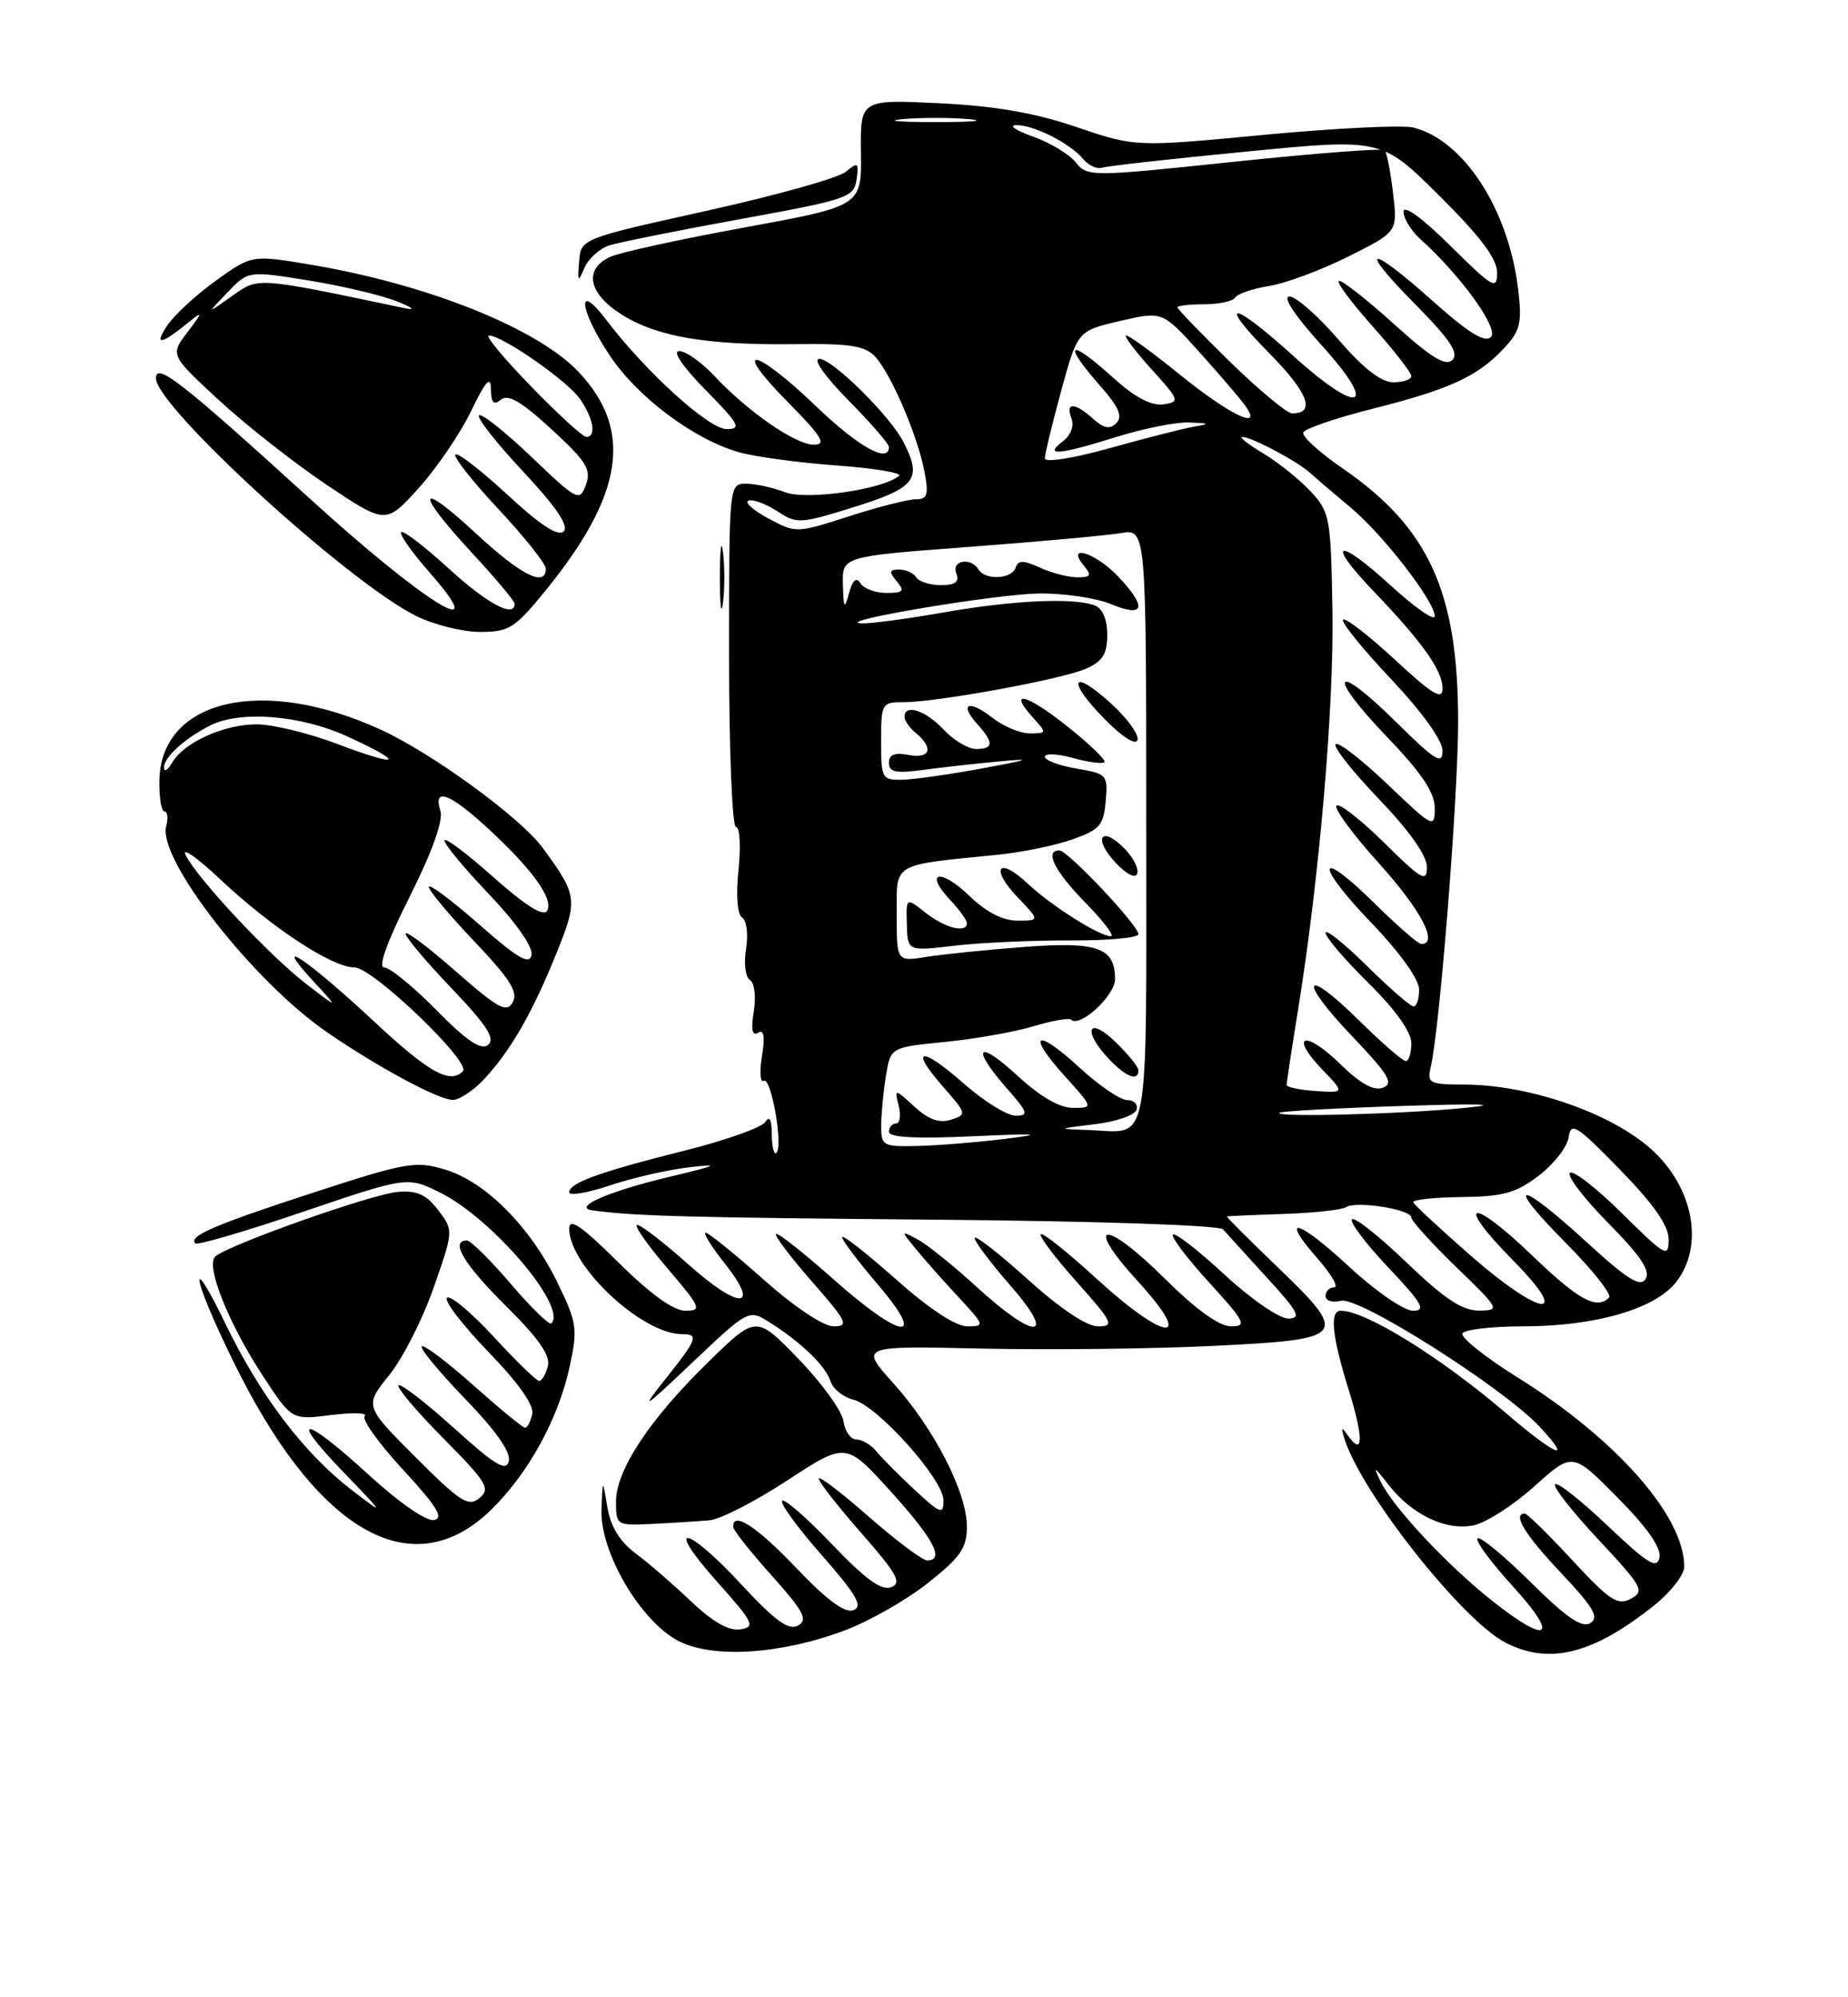 <?xml version="1.0" encoding="UTF-8" standalone="no"?>
<!DOCTYPE svg PUBLIC "-//W3C//DTD SVG 1.1//EN" "http://www.w3.org/Graphics/SVG/1.1/DTD/svg11.dtd" >
<svg xmlns="http://www.w3.org/2000/svg" xmlns:xlink="http://www.w3.org/1999/xlink" version="1.1" viewBox="0 0 237 256">
 <g >
 <path fill="currentColor"
d=" M 108.32 208.98 C 111.45 207.81 116.25 205.08 119.00 202.90 C 123.18 199.60 124.00 198.42 124.00 195.67 C 124.00 191.28 119.81 183.11 114.55 177.27 C 110.26 172.50 110.26 172.50 125.88 172.85 C 134.47 173.04 147.91 172.89 155.75 172.50 C 172.87 171.65 173.12 171.32 163.59 162.16 C 160.06 158.77 157.25 155.96 157.34 155.91 C 157.43 155.87 160.67 155.72 164.55 155.60 C 168.43 155.47 172.07 155.08 172.64 154.72 C 173.98 153.89 181.00 155.01 181.00 156.05 C 181.00 156.48 183.59 159.33 186.75 162.40 C 192.37 167.83 192.43 167.96 189.66 167.98 C 187.53 167.99 185.23 166.46 180.41 161.84 C 176.88 158.45 173.72 155.95 173.39 156.28 C 173.05 156.61 175.14 159.39 178.03 162.44 C 182.41 167.07 182.94 168.00 181.20 168.00 C 180.05 168.00 176.38 165.47 173.03 162.36 C 166.39 156.22 163.98 155.63 169.04 161.39 C 170.78 163.38 171.71 165.00 171.10 165.00 C 170.50 165.00 170.00 165.50 170.00 166.12 C 170.00 166.73 170.88 167.00 171.96 166.72 C 174.25 166.12 192.76 177.85 197.44 182.85 C 201.81 187.54 199.61 186.66 193.17 181.15 C 184.75 173.95 175.15 168.00 171.95 168.00 C 170.49 168.00 170.81 171.21 172.96 178.12 C 174.90 184.36 174.86 186.81 172.85 183.97 C 172.03 182.81 171.95 182.92 172.45 184.50 C 174.69 191.46 187.53 207.67 193.06 210.53 C 198.70 213.45 204.36 212.01 212.25 205.68 C 214.31 204.02 216.00 201.83 216.00 200.80 C 216.00 194.32 207.27 184.43 194.58 176.52 C 190.42 173.92 187.26 171.39 187.56 170.90 C 187.87 170.40 191.38 170.00 195.38 170.00 C 204.55 170.00 212.24 167.78 214.95 164.34 C 218.58 159.72 217.21 152.25 211.85 147.37 C 206.69 142.68 196.16 139.03 187.73 139.01 C 183.30 139.00 183.00 138.84 183.49 136.75 C 184.64 131.86 187.00 102.11 187.00 92.52 C 187.00 75.84 183.24 67.62 172.14 60.00 C 169.19 57.97 166.94 55.92 167.14 55.43 C 167.34 54.94 171.38 53.56 176.12 52.37 C 185.99 49.87 189.52 48.24 192.89 44.63 C 194.97 42.40 195.21 41.41 194.70 37.10 C 193.48 26.85 187.74 17.98 181.27 16.35 C 179.86 16.00 171.26 16.42 162.15 17.28 C 145.61 18.85 145.61 18.85 138.05 16.28 C 132.65 14.45 127.62 13.58 120.41 13.23 C 110.33 12.75 110.33 12.75 110.41 19.58 C 110.50 26.40 110.50 26.40 95.52 29.15 C 87.28 30.65 79.52 32.35 78.27 32.92 C 74.82 34.50 75.44 37.63 79.75 40.33 C 84.29 43.18 90.67 44.26 102.10 44.11 C 109.10 44.02 110.98 44.33 112.27 45.75 C 114.33 48.02 117.71 55.94 118.56 60.46 C 119.12 63.44 118.94 64.00 117.43 64.00 C 116.45 64.00 112.59 64.98 108.87 66.18 C 102.13 68.35 102.07 68.35 98.52 66.44 C 96.56 65.38 95.42 64.36 96.01 64.16 C 96.59 63.97 98.25 64.59 99.69 65.53 C 102.20 67.18 102.63 67.15 109.66 64.95 C 117.44 62.51 118.29 61.39 115.88 56.68 C 114.16 53.31 106.76 46.00 105.08 46.00 C 104.20 46.00 105.76 48.21 108.78 51.28 C 111.65 54.19 114.00 56.89 114.00 57.28 C 114.00 59.48 110.08 57.28 104.58 52.00 C 96.74 44.48 93.64 44.04 101.00 51.50 C 105.42 55.97 106.05 57.00 104.37 57.00 C 102.02 57.00 95.92 52.78 91.56 48.13 C 89.95 46.41 87.94 45.00 87.10 45.00 C 86.19 45.00 87.55 47.00 90.50 50.00 C 94.81 54.37 95.14 55.00 93.19 55.00 C 90.90 55.00 82.82 47.67 77.75 41.00 C 73.86 35.88 74.27 39.68 78.25 45.64 C 81.80 50.95 89.06 56.36 94.82 57.98 C 96.85 58.55 102.46 59.31 107.30 59.66 C 112.14 60.02 115.74 60.61 115.30 60.99 C 113.26 62.74 103.44 64.15 100.68 63.09 C 99.14 62.49 96.89 62.00 95.68 62.00 C 93.50 62.00 93.50 62.05 93.50 84.00 C 93.50 96.18 93.90 106.00 94.39 106.00 C 94.88 106.00 95.02 108.47 94.71 111.49 C 94.37 114.81 94.56 117.23 95.18 117.61 C 95.76 117.97 95.98 119.76 95.68 121.61 C 95.37 123.47 95.60 125.25 96.18 125.61 C 96.76 125.97 96.98 127.75 96.67 129.65 C 96.29 131.97 96.47 132.83 97.22 132.37 C 97.97 131.90 98.13 132.83 97.72 135.37 C 97.39 137.39 97.49 138.81 97.95 138.53 C 98.89 137.95 100.46 146.87 99.58 147.76 C 99.26 148.07 98.99 147.02 98.98 145.42 C 98.97 143.50 98.69 142.95 98.15 143.80 C 97.70 144.51 93.09 146.15 87.91 147.45 C 76.93 150.20 73.00 151.61 73.00 152.82 C 73.00 153.30 75.36 152.90 78.25 151.93 C 81.14 150.96 85.75 149.91 88.50 149.60 C 92.48 149.14 91.96 149.39 86.00 150.80 C 78.09 152.68 73.27 154.77 76.00 155.14 C 81.47 155.88 88.35 156.06 120.27 156.33 C 140.69 156.51 156.39 157.04 156.85 157.57 C 157.30 158.08 159.83 160.86 162.47 163.75 C 166.54 168.19 166.95 169.00 165.19 169.00 C 164.05 169.00 160.37 166.46 157.03 163.36 C 153.68 160.26 150.71 157.96 150.43 158.24 C 150.15 158.52 152.23 161.28 155.06 164.37 C 159.70 169.45 159.97 170.00 157.88 170.00 C 156.37 170.00 153.38 167.85 149.38 163.88 C 141.58 156.15 138.84 156.48 145.98 164.29 C 153.33 172.33 149.51 172.03 140.60 163.87 C 136.93 160.50 133.72 157.95 133.47 158.19 C 133.23 158.44 135.31 161.19 138.10 164.32 C 142.72 169.50 142.96 170.00 140.82 170.00 C 139.35 170.00 135.94 167.71 131.74 163.92 C 128.03 160.58 125.00 158.22 125.00 158.69 C 125.00 159.15 127.06 161.89 129.58 164.77 C 135.65 171.71 132.80 171.85 125.29 164.98 C 122.27 162.22 118.83 159.45 117.65 158.84 C 115.50 157.71 115.50 157.71 117.47 160.10 C 118.55 161.42 121.00 164.19 122.92 166.25 C 126.29 169.88 126.33 170.00 124.04 170.00 C 122.56 170.00 119.11 167.72 114.84 163.92 C 111.08 160.58 108.00 158.17 108.00 158.57 C 108.00 158.96 110.06 161.70 112.58 164.64 C 119.03 172.19 115.64 171.75 106.79 163.88 C 103.00 160.52 99.73 157.94 99.51 158.16 C 99.30 158.37 101.38 161.12 104.14 164.27 C 108.63 169.39 108.92 170.00 106.92 170.00 C 105.59 170.00 101.92 167.55 97.92 164.00 C 94.21 160.70 90.87 158.00 90.50 158.00 C 90.13 158.00 91.23 159.77 92.94 161.93 C 97.62 167.83 94.85 167.92 88.29 162.07 C 85.16 159.28 82.21 157.00 81.72 157.00 C 81.24 157.00 82.96 159.47 85.54 162.50 C 89.90 167.60 90.07 168.00 87.90 168.00 C 86.36 168.00 83.39 165.85 79.28 161.78 C 74.59 157.13 73.00 156.04 73.00 157.48 C 73.00 162.27 82.33 171.00 87.46 171.00 C 89.67 171.00 89.44 171.61 85.28 176.83 C 82.03 180.91 82.48 180.63 88.79 174.64 C 96.03 167.79 96.03 167.79 98.76 169.53 C 102.82 172.10 105.89 175.09 106.52 177.06 C 106.82 178.02 108.14 179.07 109.44 179.40 C 112.54 180.17 121.00 189.62 121.00 192.30 C 121.00 194.18 120.62 194.04 117.29 190.95 C 115.25 189.05 113.04 186.82 112.37 186.00 C 111.71 185.18 110.56 184.50 109.83 184.50 C 109.10 184.50 108.35 183.44 108.17 182.14 C 107.98 180.85 105.39 177.26 102.41 174.18 C 96.98 168.58 96.98 168.58 90.87 174.54 C 83.31 181.91 79.00 188.43 79.00 192.47 C 79.00 195.51 79.06 195.55 83.75 195.32 C 86.36 195.19 89.62 194.98 91.00 194.86 C 92.38 194.74 96.88 192.43 101.00 189.73 C 108.50 184.83 108.50 184.83 114.23 191.16 C 119.77 197.28 121.20 200.00 118.90 200.00 C 118.30 200.00 114.93 197.47 111.40 194.38 C 107.88 191.29 105.00 189.10 105.00 189.52 C 105.00 189.94 107.47 193.09 110.49 196.53 C 115.06 201.74 115.70 202.90 114.29 203.44 C 113.05 203.92 110.96 202.40 106.72 197.95 C 103.50 194.57 100.61 192.06 100.31 192.36 C 100.00 192.66 102.29 195.81 105.40 199.34 C 109.87 204.44 110.71 205.90 109.45 206.38 C 108.36 206.80 106.06 205.10 102.15 201.00 C 97.05 195.64 93.92 193.61 94.04 195.75 C 94.07 196.16 96.30 198.97 99.00 201.98 C 103.09 206.55 103.65 207.62 102.34 208.35 C 101.15 209.02 99.43 207.77 95.10 203.11 C 87.91 195.36 85.08 195.03 91.98 202.75 C 96.66 207.99 96.92 208.53 94.93 208.84 C 93.47 209.06 91.39 207.88 88.63 205.25 C 86.36 203.09 83.15 200.32 81.50 199.09 C 79.47 197.57 78.30 195.65 77.89 193.17 C 77.28 189.50 77.28 189.50 77.14 193.54 C 76.95 198.96 82.15 207.80 87.00 210.32 C 91.40 212.60 100.10 212.06 108.32 208.98 Z  M 62.99 193.51 C 67.79 188.82 71.63 181.81 73.07 175.11 C 74.11 170.27 73.99 169.51 71.45 164.31 C 67.96 157.18 62.24 151.45 57.06 149.90 C 53.30 148.77 52.06 148.99 40.25 152.84 C 27.58 156.96 24.12 158.45 25.04 159.37 C 25.30 159.64 31.54 157.81 38.89 155.31 C 52.26 150.78 52.26 150.78 56.50 152.89 C 63.19 156.23 72.79 167.54 70.71 169.62 C 70.45 169.88 68.10 167.60 65.50 164.55 C 62.89 161.50 60.36 159.00 59.88 159.00 C 57.67 159.00 59.48 162.04 64.88 167.38 C 69.07 171.53 70.62 173.75 70.26 175.10 C 69.99 176.15 69.49 177.00 69.15 177.00 C 68.81 177.00 66.17 174.44 63.29 171.31 C 60.40 168.19 57.72 165.95 57.32 166.34 C 56.93 166.73 59.33 169.85 62.64 173.28 C 66.51 177.27 68.52 180.13 68.26 181.25 C 68.04 182.21 67.62 183.00 67.34 183.00 C 67.05 183.00 64.07 180.55 60.70 177.55 C 57.33 174.55 54.36 172.31 54.09 172.57 C 53.83 172.84 56.33 175.85 59.64 179.28 C 63.53 183.29 65.53 186.12 65.26 187.26 C 64.93 188.67 63.54 187.84 58.22 183.04 C 54.58 179.76 51.38 177.29 51.11 177.56 C 50.83 177.83 53.42 180.89 56.86 184.36 C 62.44 189.99 62.94 190.81 61.49 192.01 C 60.07 193.18 59.04 192.52 53.30 186.78 C 46.73 180.21 46.73 180.21 49.92 176.25 C 51.67 174.08 54.24 169.01 55.63 165.00 C 58.17 157.71 58.17 157.71 56.19 155.10 C 54.68 153.11 53.47 152.56 51.02 152.77 C 47.67 153.04 29.15 159.60 27.60 161.06 C 26.34 162.24 29.36 169.75 33.79 176.47 C 37.43 182.01 37.43 182.01 42.47 181.37 C 45.24 181.02 47.17 181.08 46.77 181.51 C 46.37 181.93 48.59 185.03 51.70 188.39 C 56.02 193.06 56.96 194.58 55.66 194.83 C 54.68 195.01 51.18 192.60 47.34 189.08 C 38.98 181.41 36.78 181.15 44.03 188.67 C 49.39 194.23 49.41 194.28 45.13 191.00 C 38.98 186.28 33.32 178.82 28.83 169.50 C 26.71 165.10 25.27 162.85 25.64 164.50 C 26.01 166.15 28.37 171.50 30.87 176.38 C 41.35 196.80 53.17 203.10 62.99 193.51 Z  M 62.15 138.25 C 65.57 134.54 68.31 129.75 71.38 122.14 C 74.14 115.30 74.07 114.76 69.59 108.66 C 66.73 104.78 55.45 96.55 48.80 93.51 C 33.69 86.59 20.60 89.62 20.44 100.08 C 20.40 102.24 20.70 104.00 21.09 104.00 C 21.49 104.00 21.59 104.86 21.31 105.91 C 20.21 110.11 32.45 125.77 41.92 132.29 C 48.38 136.74 56.22 140.96 58.06 140.98 C 58.92 140.99 60.76 139.76 62.15 138.25 Z  M 69.92 75.75 C 79.99 63.40 81.25 55.13 74.19 47.66 C 68.92 42.08 54.85 36.45 39.88 33.93 C 32.30 32.66 32.30 32.66 27.66 35.99 C 25.10 37.83 22.29 40.43 21.40 41.79 C 19.69 44.40 20.69 44.18 24.45 41.10 C 26.00 39.83 25.93 40.11 24.10 42.50 C 21.80 45.50 21.80 45.50 28.11 51.32 C 31.58 54.52 37.81 59.41 41.95 62.18 C 49.48 67.21 49.48 67.21 53.68 62.58 C 55.98 60.03 59.01 55.60 60.40 52.72 C 62.29 48.81 62.94 48.09 62.96 49.87 C 62.99 51.65 63.31 51.99 64.25 51.22 C 65.17 50.47 66.90 51.49 70.74 55.03 C 75.23 59.16 75.86 60.19 75.14 62.14 C 74.33 64.34 74.06 64.20 68.14 58.55 C 64.76 55.32 61.74 52.93 61.43 53.24 C 61.12 53.54 63.67 56.78 67.09 60.44 C 71.34 64.98 72.99 67.41 72.29 68.11 C 71.59 68.81 69.31 67.33 65.10 63.43 C 61.71 60.30 58.70 57.97 58.41 58.26 C 58.11 58.55 60.60 61.71 63.94 65.27 C 67.27 68.84 70.00 72.26 70.00 72.88 C 70.00 75.33 66.83 73.74 61.06 68.39 C 53.50 61.39 53.15 62.89 60.50 70.83 C 63.52 74.09 66.00 77.04 66.00 77.38 C 66.00 79.26 62.49 77.39 57.55 72.87 C 54.46 70.05 51.72 67.95 51.45 68.21 C 51.19 68.48 52.82 70.79 55.07 73.35 C 63.48 82.89 54.45 77.32 39.58 63.77 C 23.32 48.98 20.00 46.38 20.00 48.48 C 20.00 52.11 44.67 74.65 53.35 78.94 C 55.63 80.07 59.33 81.00 61.57 81.00 C 65.28 81.00 66.03 80.52 69.92 75.75 Z  M 92.72 70.75 C 92.50 68.96 92.32 70.42 92.32 74.00 C 92.32 77.58 92.50 79.04 92.72 77.25 C 92.95 75.46 92.95 72.54 92.72 70.75 Z  M 78.16 31.45 C 79.42 31.05 86.98 29.53 94.97 28.08 C 108.71 25.58 109.52 25.31 109.85 23.02 C 110.16 20.83 110.03 20.73 108.47 22.02 C 107.53 22.81 99.50 25.05 90.63 27.02 C 74.50 30.59 74.50 30.59 74.27 33.54 C 74.06 36.17 74.13 36.26 74.95 34.34 C 75.46 33.15 76.90 31.85 78.16 31.45 Z  M 191.34 205.16 C 185.55 200.56 178.67 193.21 177.06 189.89 C 176.06 187.84 176.20 187.90 178.05 190.28 C 181.06 194.16 185.51 196.27 189.05 195.49 C 190.64 195.14 194.14 192.89 196.81 190.48 C 201.67 186.11 201.67 186.11 207.43 191.93 C 211.25 195.78 213.07 198.39 212.82 199.63 C 212.51 201.17 211.34 200.45 206.21 195.59 C 202.79 192.34 199.74 189.93 199.43 190.24 C 199.12 190.54 201.63 193.74 204.99 197.33 C 210.66 203.39 210.96 203.95 209.15 204.92 C 207.46 205.82 206.42 205.14 201.65 199.98 C 198.60 196.69 195.86 194.00 195.55 194.00 C 193.91 194.00 195.57 196.72 200.21 201.62 C 204.37 206.03 205.12 207.31 203.96 208.03 C 202.88 208.70 200.90 207.35 196.28 202.77 C 192.85 199.38 189.80 196.87 189.49 197.18 C 189.17 197.49 191.23 200.28 194.06 203.37 C 200.05 209.93 198.58 210.90 191.34 205.16 Z  M 188.50 160.84 C 184.65 157.47 181.39 154.44 181.25 154.11 C 181.11 153.77 183.89 153.47 187.42 153.43 C 192.78 153.37 194.43 152.91 197.35 150.68 C 199.28 149.21 201.00 146.99 201.18 145.75 C 201.46 143.75 202.19 144.20 207.75 149.91 C 212.12 154.39 214.00 157.08 214.00 158.88 C 214.00 161.25 213.57 161.01 208.03 155.53 C 204.74 152.27 201.73 149.94 201.33 150.33 C 200.94 150.73 203.16 153.63 206.27 156.78 C 210.38 160.93 211.69 162.89 211.05 163.92 C 210.36 165.03 208.71 164.00 203.44 159.17 C 194.65 151.11 192.78 151.21 200.81 159.31 C 204.24 162.77 206.74 165.92 206.36 166.31 C 204.75 167.91 202.47 166.66 196.41 160.84 C 188.56 153.30 186.49 153.90 194.02 161.52 C 201.75 169.35 197.64 168.84 188.50 160.84 Z  M 113.01 144.25 C 113.02 142.74 113.29 139.87 113.62 137.87 C 114.22 134.24 114.22 134.24 121.17 133.55 C 125.00 133.17 130.10 132.27 132.51 131.55 C 134.92 130.82 137.10 130.44 137.36 130.69 C 138.46 131.79 143.00 127.61 143.00 125.51 C 143.00 121.44 140.76 120.65 131.26 121.38 C 126.48 121.74 120.87 122.32 118.79 122.65 C 115.00 123.26 115.00 123.26 115.00 117.24 C 115.00 110.47 114.22 110.94 128.00 109.55 C 131.03 109.25 135.30 108.37 137.50 107.60 C 141.03 106.36 141.54 105.78 141.80 102.70 C 142.10 99.31 141.97 99.17 138.05 98.51 C 135.82 98.13 134.00 97.45 134.00 96.99 C 134.00 96.54 135.62 96.61 137.59 97.15 C 139.57 97.70 141.39 97.94 141.64 97.69 C 141.89 97.45 139.75 95.38 136.89 93.11 C 131.65 88.93 129.15 88.30 132.49 91.99 C 134.26 93.95 134.25 94.00 132.06 94.00 C 130.83 94.00 128.66 93.09 127.26 91.99 C 124.24 89.62 122.95 90.18 125.34 92.82 C 127.48 95.19 127.44 96.00 125.17 96.00 C 124.17 96.00 122.29 94.88 121.00 93.50 C 118.69 91.04 116.00 90.16 116.00 91.88 C 116.00 92.36 116.67 93.32 117.50 94.00 C 119.79 95.90 119.29 97.29 116.50 96.76 C 114.73 96.42 114.00 96.72 114.00 97.77 C 114.00 98.96 114.89 99.15 118.25 98.70 C 120.59 98.38 124.97 97.89 128.00 97.61 C 132.55 97.18 132.21 97.33 126.00 98.48 C 121.88 99.25 117.26 99.90 115.75 99.94 C 113.11 100.00 113.00 99.80 113.00 95.00 C 113.00 90.16 113.09 90.00 115.87 90.00 C 120.21 90.00 136.13 87.08 139.25 85.72 C 141.41 84.77 142.00 83.84 142.00 81.36 C 142.00 79.41 141.40 77.98 140.42 77.61 C 137.73 76.57 129.88 76.94 121.00 78.50 C 116.33 79.32 111.60 79.95 110.50 79.90 C 106.47 79.71 127.68 76.14 133.28 76.07 C 136.46 76.03 140.62 76.65 142.53 77.45 C 146.83 79.24 147.14 77.79 143.31 73.80 C 140.44 70.81 136.64 69.66 139.00 72.50 C 140.04 73.75 139.90 74.00 138.17 74.00 C 137.03 74.00 134.87 73.44 133.38 72.76 C 131.22 71.78 130.57 71.78 130.25 72.76 C 129.75 74.24 126.37 74.41 125.50 73.00 C 124.50 71.38 121.99 71.82 122.64 73.50 C 123.06 74.59 122.52 75.00 120.67 75.00 C 119.26 75.00 117.84 74.55 117.50 74.00 C 117.16 73.45 116.18 73.00 115.32 73.00 C 114.04 73.00 113.98 73.28 115.00 74.50 C 116.05 75.77 115.85 76.00 113.68 76.00 C 112.27 76.00 110.77 75.44 110.35 74.76 C 109.83 73.92 109.36 74.32 108.89 76.01 C 108.29 78.18 108.19 78.04 108.10 74.91 C 108.00 71.32 108.00 71.32 124.25 70.10 C 133.19 69.43 141.96 68.63 143.75 68.33 C 147.00 67.78 147.00 67.78 147.00 105.78 C 147.00 148.23 147.58 145.14 139.67 144.84 C 135.50 144.69 135.50 144.69 140.42 144.09 C 143.13 143.77 145.53 142.94 145.76 142.25 C 145.98 141.56 145.44 141.00 144.56 141.00 C 143.68 141.00 140.93 139.13 138.46 136.85 C 132.86 131.69 131.56 132.40 136.54 137.91 C 140.23 142.00 140.23 142.00 137.59 142.00 C 135.89 142.00 133.37 140.54 130.48 137.87 C 125.36 133.15 124.47 134.19 129.10 139.47 C 131.85 142.59 131.98 143.00 130.24 143.00 C 129.16 143.00 126.17 141.14 123.60 138.88 C 118.08 134.02 116.55 134.28 120.97 139.32 C 123.98 142.75 124.01 142.86 121.95 143.52 C 120.46 143.99 119.06 143.49 117.27 141.84 C 114.70 139.50 114.70 139.50 115.26 141.75 C 115.56 142.99 115.40 144.00 114.91 144.00 C 114.41 144.00 114.00 144.48 114.00 145.07 C 114.00 145.79 117.49 145.97 124.75 145.64 C 133.12 145.26 134.06 145.33 129.00 145.96 C 125.42 146.40 120.36 146.82 117.75 146.88 C 113.20 146.99 113.00 146.88 113.01 144.25 Z  M 146.00 137.19 C 146.00 136.74 144.65 135.08 143.00 133.50 C 139.53 130.17 138.80 132.09 142.17 135.69 C 144.38 138.03 146.00 138.67 146.00 137.19 Z  M 137.25 120.54 C 142.06 120.56 146.00 120.20 146.00 119.74 C 146.00 118.61 136.94 109.00 135.86 109.00 C 133.91 109.00 135.25 111.67 139.21 115.71 C 141.52 118.07 142.99 120.00 142.46 120.00 C 140.98 119.99 134.80 116.08 131.76 113.22 C 128.03 109.71 126.93 111.28 130.51 115.01 C 133.37 118.00 133.37 118.00 130.48 118.00 C 128.59 118.00 126.46 116.90 124.31 114.82 C 120.64 111.26 118.43 111.70 121.83 115.32 C 123.02 116.59 124.00 117.94 124.00 118.31 C 124.00 119.66 121.23 118.97 118.73 117.01 C 116.20 115.01 116.20 115.01 116.30 118.47 C 116.39 121.93 116.39 121.93 122.45 121.21 C 125.78 120.82 132.44 120.52 137.25 120.54 Z  M 144.15 108.70 C 141.18 105.73 140.16 107.48 143.06 110.56 C 144.49 112.09 145.62 112.65 145.85 111.96 C 146.06 111.32 145.30 109.85 144.15 108.70 Z  M 142.56 90.24 C 137.49 85.59 136.68 87.06 141.55 92.05 C 143.86 94.42 145.64 95.57 145.88 94.86 C 146.10 94.19 144.61 92.11 142.56 90.24 Z  M 164.08 142.63 C 164.31 142.42 171.47 142.03 180.00 141.75 C 189.76 141.43 192.72 141.52 188.00 141.99 C 179.93 142.80 163.40 143.24 164.08 142.63 Z  M 165.00 139.05 C 165.01 138.75 165.66 134.45 166.46 129.50 C 169.20 112.59 171.10 90.51 170.88 78.13 C 170.68 66.35 170.55 65.63 168.08 62.98 C 166.66 61.46 163.93 59.26 162.00 58.11 C 160.07 56.95 158.86 56.01 159.30 56.00 C 160.49 56.00 166.28 59.06 168.00 60.60 C 168.82 61.34 171.18 63.35 173.22 65.06 C 177.36 68.50 184.00 77.09 184.00 78.98 C 184.00 79.65 181.47 77.89 178.37 75.06 C 171.49 68.77 169.92 69.27 176.15 75.77 C 182.46 82.36 185.00 85.94 185.00 88.24 C 185.00 89.80 183.73 89.04 178.89 84.55 C 175.52 81.44 172.53 79.13 172.24 79.42 C 171.95 79.71 174.70 83.12 178.36 87.00 C 182.40 91.28 185.00 94.90 185.00 96.24 C 185.00 98.09 184.06 97.50 179.03 92.53 C 171.04 84.62 170.01 86.26 177.84 94.41 C 182.33 99.08 184.00 101.57 184.00 103.57 C 184.00 106.22 183.81 106.12 177.95 100.53 C 174.62 97.36 171.63 95.04 171.29 95.38 C 170.95 95.72 173.45 98.88 176.84 102.41 C 180.74 106.48 183.00 109.67 183.00 111.13 C 183.00 113.15 182.34 112.78 177.52 108.02 C 174.51 105.05 171.76 102.91 171.40 103.26 C 171.05 103.62 173.51 106.96 176.88 110.69 C 182.24 116.63 184.53 121.00 182.28 121.00 C 181.89 121.00 179.20 118.66 176.31 115.81 C 168.86 108.46 168.49 110.60 175.88 118.29 C 179.53 122.09 182.00 125.54 182.00 126.83 C 182.00 128.03 181.68 129.00 181.28 129.00 C 180.89 129.00 178.19 126.65 175.28 123.78 C 172.38 120.92 170.00 119.02 170.00 119.57 C 170.00 120.12 172.47 123.01 175.50 126.00 C 178.98 129.43 181.00 132.27 181.00 133.72 C 181.00 134.97 180.68 136.00 180.28 136.00 C 179.89 136.00 177.20 133.66 174.31 130.81 C 167.13 123.73 166.38 125.45 173.42 132.83 C 178.09 137.73 178.78 138.87 177.36 139.41 C 176.19 139.86 174.46 138.91 171.85 136.35 C 167.36 131.97 165.30 132.61 169.55 137.06 C 172.46 140.09 172.46 140.09 168.73 139.84 C 166.68 139.70 165.00 139.35 165.00 139.05 Z  M 134.00 58.75 C 134.00 58.19 134.95 54.29 136.10 50.07 C 138.20 42.41 138.20 42.41 143.64 41.14 C 149.08 39.88 149.08 39.88 153.79 45.10 C 156.38 47.97 159.06 51.10 159.74 52.06 C 162.02 55.28 157.69 53.18 151.19 47.92 C 147.85 45.21 144.81 43.00 144.44 43.00 C 144.07 43.00 145.50 44.91 147.61 47.25 C 151.30 51.32 151.36 51.51 149.18 51.83 C 147.68 52.04 145.57 50.94 142.95 48.58 C 137.05 43.24 136.08 43.75 141.15 49.52 C 143.48 52.17 144.01 53.39 143.17 54.23 C 142.34 55.06 141.57 54.92 140.19 53.68 C 137.84 51.55 136.60 51.53 137.41 53.63 C 137.78 54.60 137.32 55.80 136.27 56.60 C 133.78 58.49 135.82 58.31 143.16 56.01 C 146.65 54.92 150.85 54.08 152.50 54.15 C 155.20 54.26 155.25 54.32 153.00 54.71 C 151.62 54.96 146.79 56.19 142.25 57.46 C 137.57 58.76 134.00 59.32 134.00 58.75 Z  M 157.75 46.38 C 154.04 42.75 151.00 39.61 151.00 39.39 C 151.00 39.18 152.55 39.00 154.44 39.00 C 156.33 39.00 158.12 38.61 158.42 38.13 C 158.71 37.65 160.68 36.99 162.78 36.65 C 164.88 36.32 169.45 34.62 172.92 32.88 C 179.25 29.72 179.25 29.72 178.65 24.72 C 178.33 21.98 177.84 19.51 177.58 19.25 C 177.31 18.98 168.64 19.65 158.30 20.73 C 139.85 22.67 139.47 22.67 137.96 20.81 C 137.12 19.76 134.64 18.27 132.46 17.50 C 130.28 16.72 129.31 16.07 130.30 16.04 C 132.53 15.99 137.22 18.35 138.90 20.37 C 139.58 21.20 140.68 21.71 141.32 21.50 C 141.97 21.28 150.31 20.35 159.85 19.43 C 177.19 17.74 177.19 17.74 184.60 25.10 C 189.86 30.32 192.00 33.17 192.00 34.94 C 192.00 37.22 191.48 36.92 186.00 31.50 C 182.42 27.96 180.00 26.19 180.00 27.13 C 180.00 27.99 180.95 29.55 182.11 30.60 C 187.35 35.32 192.27 42.13 191.21 43.19 C 190.43 43.97 188.33 42.67 183.81 38.64 C 175.47 31.20 174.00 31.42 181.49 38.99 C 185.95 43.50 187.13 45.27 186.27 46.13 C 185.41 46.99 183.58 45.88 178.89 41.64 C 175.46 38.54 172.25 36.00 171.75 36.00 C 171.25 36.00 173.13 38.56 175.92 41.70 C 178.71 44.83 181.00 47.76 181.00 48.20 C 181.00 48.64 179.96 49.00 178.69 49.00 C 177.13 49.00 174.83 47.21 171.63 43.50 C 169.02 40.48 166.20 38.00 165.36 38.00 C 164.43 38.00 166.05 40.45 169.49 44.25 C 176.92 52.45 174.42 53.36 165.82 45.58 C 157.94 38.44 155.91 38.32 162.90 45.40 C 167.79 50.35 168.77 53.03 165.69 52.98 C 165.04 52.97 161.46 50.00 157.75 46.38 Z  M 115.75 15.27 C 118.09 15.06 121.91 15.06 124.25 15.27 C 126.59 15.48 124.67 15.65 120.00 15.65 C 115.33 15.65 113.41 15.48 115.75 15.27 Z  M 48.00 130.95 C 39.45 122.99 34.69 119.78 40.00 125.56 C 43.50 129.36 43.50 129.36 39.34 126.17 C 34.59 122.52 25.52 112.85 23.83 109.65 C 23.21 108.47 25.20 109.84 28.24 112.70 C 34.87 118.93 42.60 124.00 45.47 124.00 C 47.79 124.00 60.49 136.17 59.36 137.31 C 57.69 138.98 55.02 137.49 48.00 130.95 Z  M 55.97 129.47 C 53.00 126.46 49.99 124.00 49.27 124.00 C 48.45 124.00 49.65 120.67 52.54 114.93 C 55.45 109.13 56.87 105.16 56.48 103.93 C 55.50 100.85 57.67 101.65 62.59 106.19 C 68.34 111.49 71.06 115.29 70.15 116.76 C 69.68 117.52 67.29 116.00 63.22 112.38 C 59.80 109.33 57.00 107.24 57.00 107.74 C 57.00 108.23 59.59 111.34 62.75 114.65 C 66.16 118.23 68.36 121.37 68.17 122.39 C 67.91 123.72 66.42 122.86 61.42 118.46 C 57.89 115.37 55.00 113.21 55.00 113.68 C 55.00 114.15 57.63 117.29 60.84 120.67 C 65.39 125.45 66.48 127.17 65.76 128.46 C 64.98 129.87 63.91 129.28 58.42 124.47 C 54.89 121.37 52.00 119.21 52.01 119.67 C 52.01 120.12 54.67 123.29 57.93 126.69 C 62.41 131.38 63.55 133.13 62.61 133.91 C 61.70 134.66 59.93 133.48 55.97 129.47 Z  M 21.03 98.40 C 20.99 97.11 23.56 94.74 26.86 93.03 C 30.73 91.03 38.51 91.63 44.54 94.39 C 52.13 97.86 51.37 98.43 43.25 95.35 C 39.54 93.95 34.85 92.81 32.82 92.84 C 28.62 92.88 23.57 95.18 22.08 97.75 C 21.52 98.71 21.05 99.01 21.03 98.40 Z  M 68.08 49.50 C 64.60 45.92 62.18 43.00 62.69 43.00 C 64.41 43.00 72.73 48.78 74.37 51.12 C 76.11 53.61 76.52 56.00 75.19 56.00 C 74.75 56.00 71.55 53.08 68.08 49.50 Z  M 29.17 37.48 C 31.84 34.70 31.84 34.70 39.53 35.94 C 43.76 36.62 48.86 37.82 50.86 38.61 C 52.86 39.40 53.38 39.80 52.00 39.52 C 32.65 35.46 33.18 35.50 29.72 37.97 C 26.50 40.26 26.50 40.26 29.17 37.48 Z "/>
</g>
</svg>